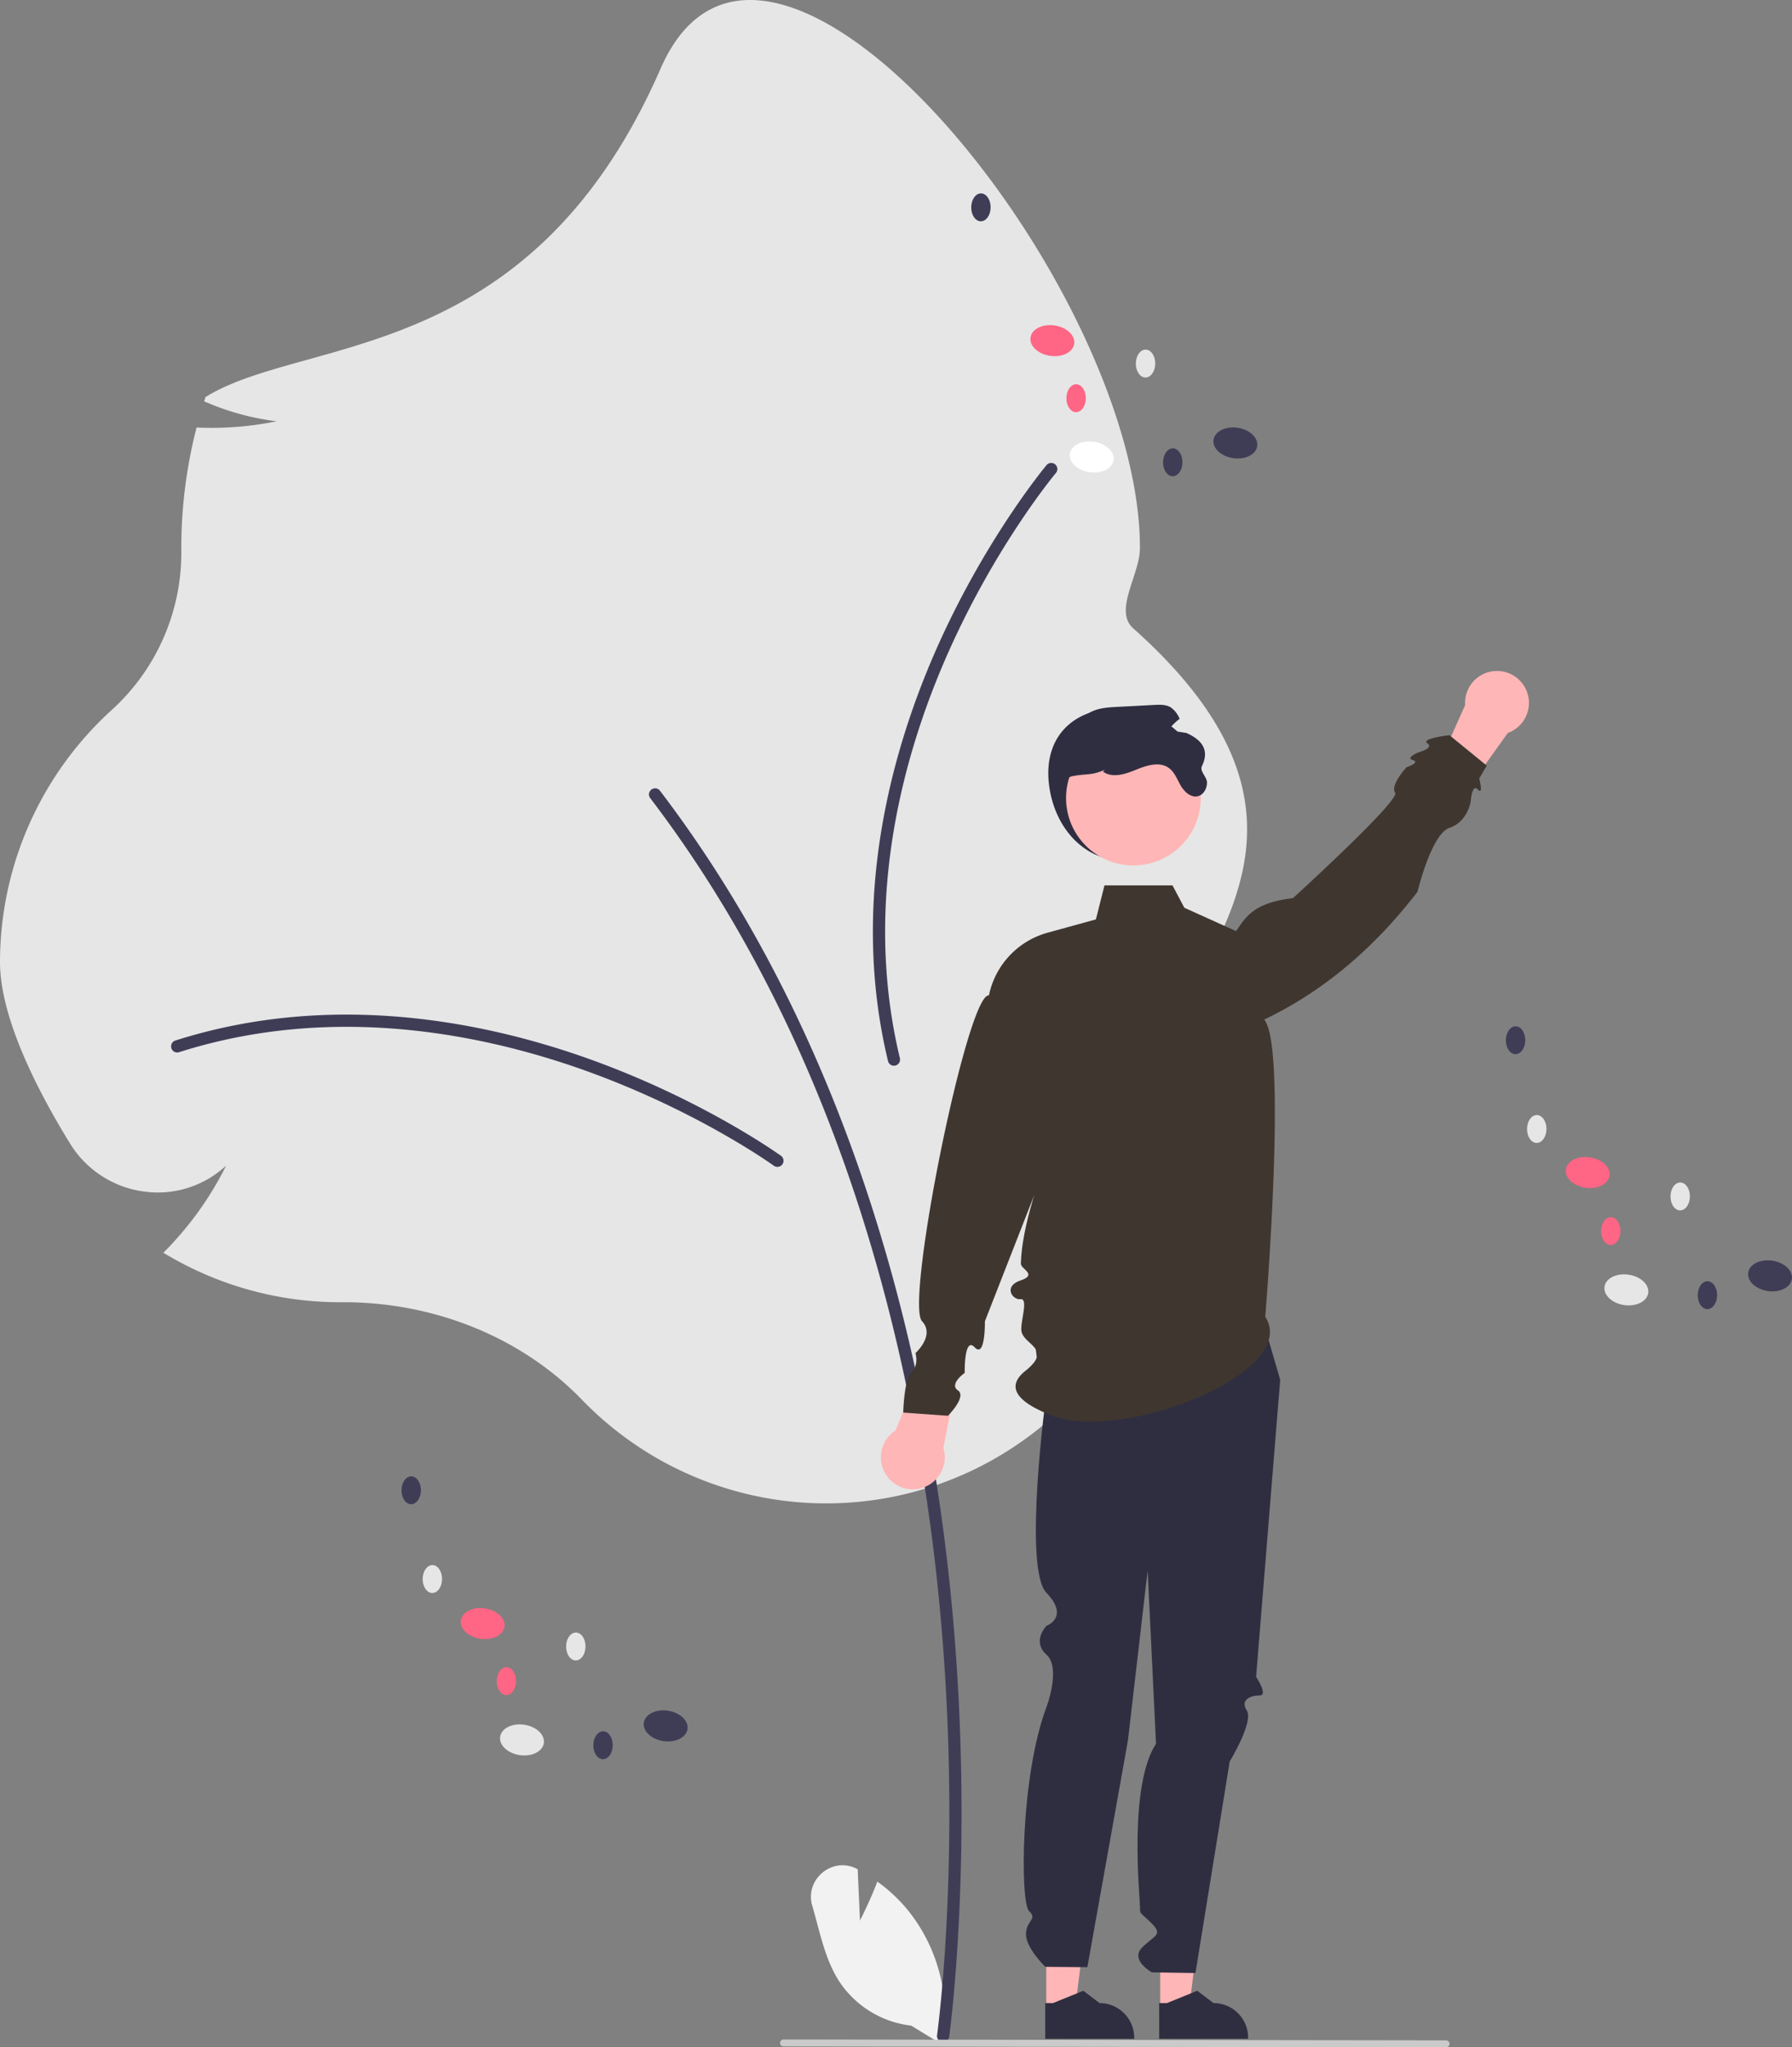 <svg data-name="Layer 1" xmlns="http://www.w3.org/2000/svg" width="613.353" height="700.561" viewBox="0 0 613.353 700.561" xmlns:xlink="http://www.w3.org/1999/xlink"><rect x="0" y="0" width="613.353" height="700.561" fill="#808080" stroke="none"/><path d="M587.667,756.931l-.782-17.576q-.122-.065-.244-.129c-8.376-4.395-17.976,3.561-15.3,12.634,2.517,8.537,4.208,17.74,8.816,25.212a34.144,34.144,0,0,0,25.038,15.779l10.642,6.516a57.215,57.215,0,0,0-12.06-46.364,55.267,55.267,0,0,0-10.157-9.438C591.072,750.285,587.667,756.931,587.667,756.931Z" transform="translate(-293.324 -99.719)" fill="#f2f2f2"/><path d="M492.391,578.564c-20.488-21.129-50.178-33.247-81.457-33.247l-1.207.003a116.315,116.315,0,0,1-58.635-15.835l-1.852-1.079,1.492-1.537a113.373,113.373,0,0,0,19.993-28.306,34.282,34.282,0,0,1-27.668,8.938,35.104,35.104,0,0,1-25.77-16.506c-10.932-17.738-23.964-42.907-23.964-62.08a116.669,116.669,0,0,1,38.063-86.091,72.651,72.651,0,0,0,24-54.171l-.006-1.453a164.774,164.774,0,0,1,4.891-39.873l.33-1.317,1.355.047a111.391,111.391,0,0,0,26.047-2.182,87.918,87.918,0,0,1-23.36-6.213l-1.458-.59.495-1.494C397.782,214.464,474.758,225.398,519.437,123.175,555.666,40.285,683.493,196.755,683.493,287.199c0,9.229-9.133,21.424-2.296,27.524,73.91,65.938,22.913,108.28,6.835,150.885-3.815,10.109,4.457,21.206,4.457,32.142,0,1.856-.047,3.771-.141,5.693l-.142,2.955-2.464-1.64a81.626,81.626,0,0,1-13.48-11.056,71.135,71.135,0,0,1-2.256,61.412c-7.746,14.619-15.239,25.085-22.272,31.105a116.29,116.29,0,0,1-159.343-7.656Z" transform="translate(-293.324 -99.719)" fill="#e6e6e6"/><path d="M616.132,798.499a2.093,2.093,0,0,0,2.07-1.798c.089-.625,8.8-63.454.977-146.956-7.225-77.116-30.429-188.191-99.939-279.415a2.094,2.094,0,1,0-3.33,2.538c68.91,90.436,91.926,200.696,99.101,277.267,7.778,83.016-.865,145.355-.953,145.975a2.095,2.095,0,0,0,2.075,2.389Z" transform="translate(-293.324 -99.719)" fill="#3f3d56"/><path d="M559.407,499.005a2.093,2.093,0,0,0,1.232-3.787c-.252-.183-25.681-18.506-63.697-32.425-35.143-12.866-88.582-24.53-143.597-7.02a2.093,2.093,0,1,0,1.27,3.989c53.888-17.15,106.359-5.679,140.888,6.963,37.473,13.72,62.427,31.7,62.675,31.88A2.085,2.085,0,0,0,559.407,499.005Z" transform="translate(-293.324 -99.719)" fill="#3f3d56"/><path d="M655.22,260.373a2.093,2.093,0,0,0-3.688-1.502c-.201.238-20.307,24.282-36.928,61.196-15.363,34.125-30.845,86.585-17.343,142.719a2.093,2.093,0,1,0,4.07-.979c-13.224-54.983,1.996-106.491,17.091-140.021,16.383-36.388,36.113-59.982,36.311-60.216A2.085,2.085,0,0,0,655.22,260.373Z" transform="translate(-293.324 -99.719)" fill="#3f3d56"/><path d="M652.386,368.317c1.766,14.25,11.641,26,26,26a26,26,0,0,0,26-26c0-14.359-11.702-24.672-26-26C663.216,340.908,650.119,350.021,652.386,368.317Z" transform="translate(-293.324 -99.719)" fill="#2f2e41"/><polygon points="397.105 687.328 407.006 687.327 411.716 649.137 397.103 649.138 397.105 687.328" fill="#ffb6b6"/><path d="M690.081,797.376l30.447-.001v-.385A11.851,11.851,0,0,0,708.677,785.139H708.676l-5.562-4.219-10.377,4.22-2.658 0Z" transform="translate(-293.324 -99.719)" fill="#2f2e41"/><polygon points="358.105 687.328 368.006 687.327 372.716 649.137 358.103 649.138 358.105 687.328" fill="#ffb6b6"/><path d="M651.081,797.376l30.447-.001v-.385A11.851,11.851,0,0,0,669.677,785.139H669.676l-5.562-4.219-10.377,4.22-2.658 0Z" transform="translate(-293.324 -99.719)" fill="#2f2e41"/><path d="M724.501,547.856l7,24L723.254,673.501s4.246,6.355,1.246,6.355-6.847,1.409-4.423,5.205-5.86,17.421-5.86,17.421l-11.717,72.374-14.929-.22s-7.59-4.228-3.33-8.504,7.26-4.276,3.26-8.276-4-2.795-4-5.898-4.008-41.016,5.496-55.559l-2.864-59.295-6.745,58.161-13.888,77.591-14.382-.118s-6.643-6.403-6.63-11.142,4.104-5.133,1.058-7.936-3.046-45.866,5.954-69.803c0,0,5.091-13.374-.012-17.957s-.006-9.827-.006-9.827,8.082-2.921-.007-11.339-.044-67.949-.044-67.949-8.843-24.031.113-33.48S724.501,547.856,724.501,547.856Z" transform="translate(-293.324 -99.719)" fill="#2f2e41"/><path d="M599.826,589.206l12.489-30.182,9.84,5.467-5.943,30.703a10.935,10.935,0,1,1-16.387-5.987Z" transform="translate(-293.324 -99.719)" fill="#ffb6b6"/><path d="M809.4,350.535l-19.003,26.568-8.345-7.554,12.745-28.558A10.935,10.935,0,1,1,809.4,350.535Z" transform="translate(-293.324 -99.719)" fill="#ffb6b6"/><path d="M726.386,550.317c12.326,19.118-49.631,43.381-73.404,33.64-4.163-1.706-18.482-7.339-8.694-15.15s-1.135-8.91-1.393-13.994c-.173-3.399,2.459-10.856-.287-10.536s-5.96-4.381.021-6.404.064-3.868.117-5.788c.572-20.955,16.65-54.287,16.65-54.287l-28.971,74.057s.214,12.812-3.48,8.897-3.426,8.757-3.426,8.757-5.494,3.834-2.335,5.968-3.401,8.694-3.401,8.694l-15.307-1.093s.24-11.371,2.853-13.885,1.33-6.471,1.33-6.471,6.805-6.023,2.243-10.914c-5.867-6.29,15.524-112.53,22.906-111.478a28.12,28.12,0,0,1,20.08-21.452l16.532-4.552,2.936-11.647h23.279l4.055,7.653,17.698,7.987c3.334-4.704,5.825-9.66,19.475-11.267,0,0,36.783-33.467,34.987-36.08s3.906-8.731,3.906-8.731,4.87-1.594,2.122-2.445,2.446-2.818,2.446-2.818,4.81-1.264,2.542-2.928,7.571-2.758,7.571-2.758l12.767,10.417-2.58,4.375s1.573,5.958-.48,3.783-2.44,4.137-2.44,4.137-1.049,6.912-7.267,8.994S778.502,404.863,778.502,404.863c-14.665,19.067-31.971,33.941-52.48,43.733C734.015,457.771,726.386,550.317,726.386,550.317Z" transform="translate(-293.324 -99.719)" fill="#3f3630"/><circle cx="387.937" cy="273.086" r="23.056" fill="#ffb6b6"/><path d="M657.386,375.317c.73,5.01,5,12,4,12s-8.11-20.653-1-22c5.157-.977,6.31-.12,11.13-2.21l-.68.64c3.19,2.32,7.63.89,11.27-.62,3.65-1.5,8.08-2.93,11.28-.62,2.01,1.45,2.86,3.97,4.11,6.11,1.25,2.15,3.56,4.18,5.94,3.52,1.91-.53,3.01-2.67,3-4.65s-2.588-3.864-1.72-5.64c2.573-5.264.259-8.853-5.35-11.33q-3.06-.465-6.12-.95a17.358,17.358,0,0,1,3.84-3.86,8.774,8.774,0,0,0-3.1-3.97c-1.63-.97-3.65-.9-5.54-.8q-6.33.33-12.65.66c-3.12.16-6.35.35-9.14,1.78-3.48,1.79-5.76,5.28-7.42,8.83C655.516,360.187,656.106,366.607,657.386,375.317Z" transform="translate(-293.324 -99.719)" fill="#2f2e41"/><path d="M561.476,799.973l226.75.307a1.191,1.191,0,1,0,0-2.381l-226.75-.307a1.191,1.191,0,0,0,0,2.381Z" transform="translate(-293.324 -99.719)" fill="#cacaca"/><ellipse cx="471.988" cy="695.094" rx="5.257" ry="7.557" transform="translate(-577.144 962.365) rotate(-81.722)" fill="#e6e6e6"/><ellipse cx="521.16" cy="690.296" rx="5.257" ry="7.557" transform="translate(-530.304 1006.917) rotate(-81.722)" fill="#3f3d56"/><ellipse cx="458.524" cy="655.286" rx="5.257" ry="7.557" transform="translate(-549.277 914.964) rotate(-81.722)" fill="#ff6584"/><ellipse cx="441.313" cy="640.043" rx="4.776" ry="3.322" transform="translate(-495.372 976.784) rotate(-89.567)" fill="#e6e6e6"/><ellipse cx="434.067" cy="609.671" rx="4.776" ry="3.322" transform="translate(-472.192 939.397) rotate(-89.567)" fill="#3f3d56"/><ellipse cx="490.412" cy="663.123" rx="4.776" ry="3.322" transform="translate(-469.724 1048.788) rotate(-89.567)" fill="#e6e6e6"/><ellipse cx="466.651" cy="674.987" rx="4.776" ry="3.322" transform="translate(-505.169 1036.801) rotate(-89.567)" fill="#ff6584"/><ellipse cx="499.728" cy="696.915" rx="4.776" ry="3.322" transform="translate(-494.269 1091.639) rotate(-89.567)" fill="#3f3d56"/><ellipse cx="849.988" cy="541.094" rx="5.257" ry="7.557" transform="translate(-101.173 1204.599) rotate(-81.722)" fill="#e6e6e6"/><ellipse cx="899.16" cy="536.296" rx="5.257" ry="7.557" transform="translate(-54.334 1249.151) rotate(-81.722)" fill="#3f3d56"/><ellipse cx="836.524" cy="501.286" rx="5.257" ry="7.557" transform="matrix(0.144, -0.99, 0.99, 0.144, -73.306, 1157.199)" fill="#ff6584"/><ellipse cx="819.313" cy="486.043" rx="4.776" ry="3.322" transform="translate(33.765 1201.938) rotate(-89.567)" fill="#e6e6e6"/><ellipse cx="812.067" cy="455.671" rx="4.776" ry="3.322" transform="translate(56.945 1164.55) rotate(-89.567)" fill="#3f3d56"/><ellipse cx="868.412" cy="509.123" rx="4.776" ry="3.322" transform="translate(59.414 1273.942) rotate(-89.567)" fill="#e6e6e6"/><ellipse cx="844.651" cy="520.987" rx="4.776" ry="3.322" transform="translate(23.968 1261.955) rotate(-89.567)" fill="#ff6584"/><ellipse cx="877.728" cy="542.915" rx="4.776" ry="3.322" transform="translate(34.868 1316.793) rotate(-89.567)" fill="#3f3d56"/><ellipse cx="666.988" cy="256.094" rx="5.257" ry="7.557" transform="translate(24.205 779.541) rotate(-81.722)" fill="#fff"/><ellipse cx="716.16" cy="251.296" rx="5.257" ry="7.557" transform="translate(71.045 824.093) rotate(-81.722)" fill="#3f3d56"/><ellipse cx="653.524" cy="216.286" rx="5.257" ry="7.557" transform="translate(52.073 732.14) rotate(-81.722)" fill="#ff6584"/><ellipse cx="636.313" cy="201.043" rx="4.776" ry="3.322" transform="translate(137.141 736.098) rotate(-89.567)" fill="#e6e6e6"/><ellipse cx="629.067" cy="170.671" rx="4.776" ry="3.322" transform="translate(160.321 698.711) rotate(-89.567)" fill="#3f3d56"/><ellipse cx="685.412" cy="224.123" rx="4.776" ry="3.322" transform="translate(162.789 808.102) rotate(-89.567)" fill="#e6e6e6"/><ellipse cx="661.651" cy="235.987" rx="4.776" ry="3.322" transform="translate(127.344 796.115) rotate(-89.567)" fill="#ff6584"/><ellipse cx="694.728" cy="257.915" rx="4.776" ry="3.322" transform="translate(138.244 850.953) rotate(-89.567)" fill="#3f3d56"/></svg>